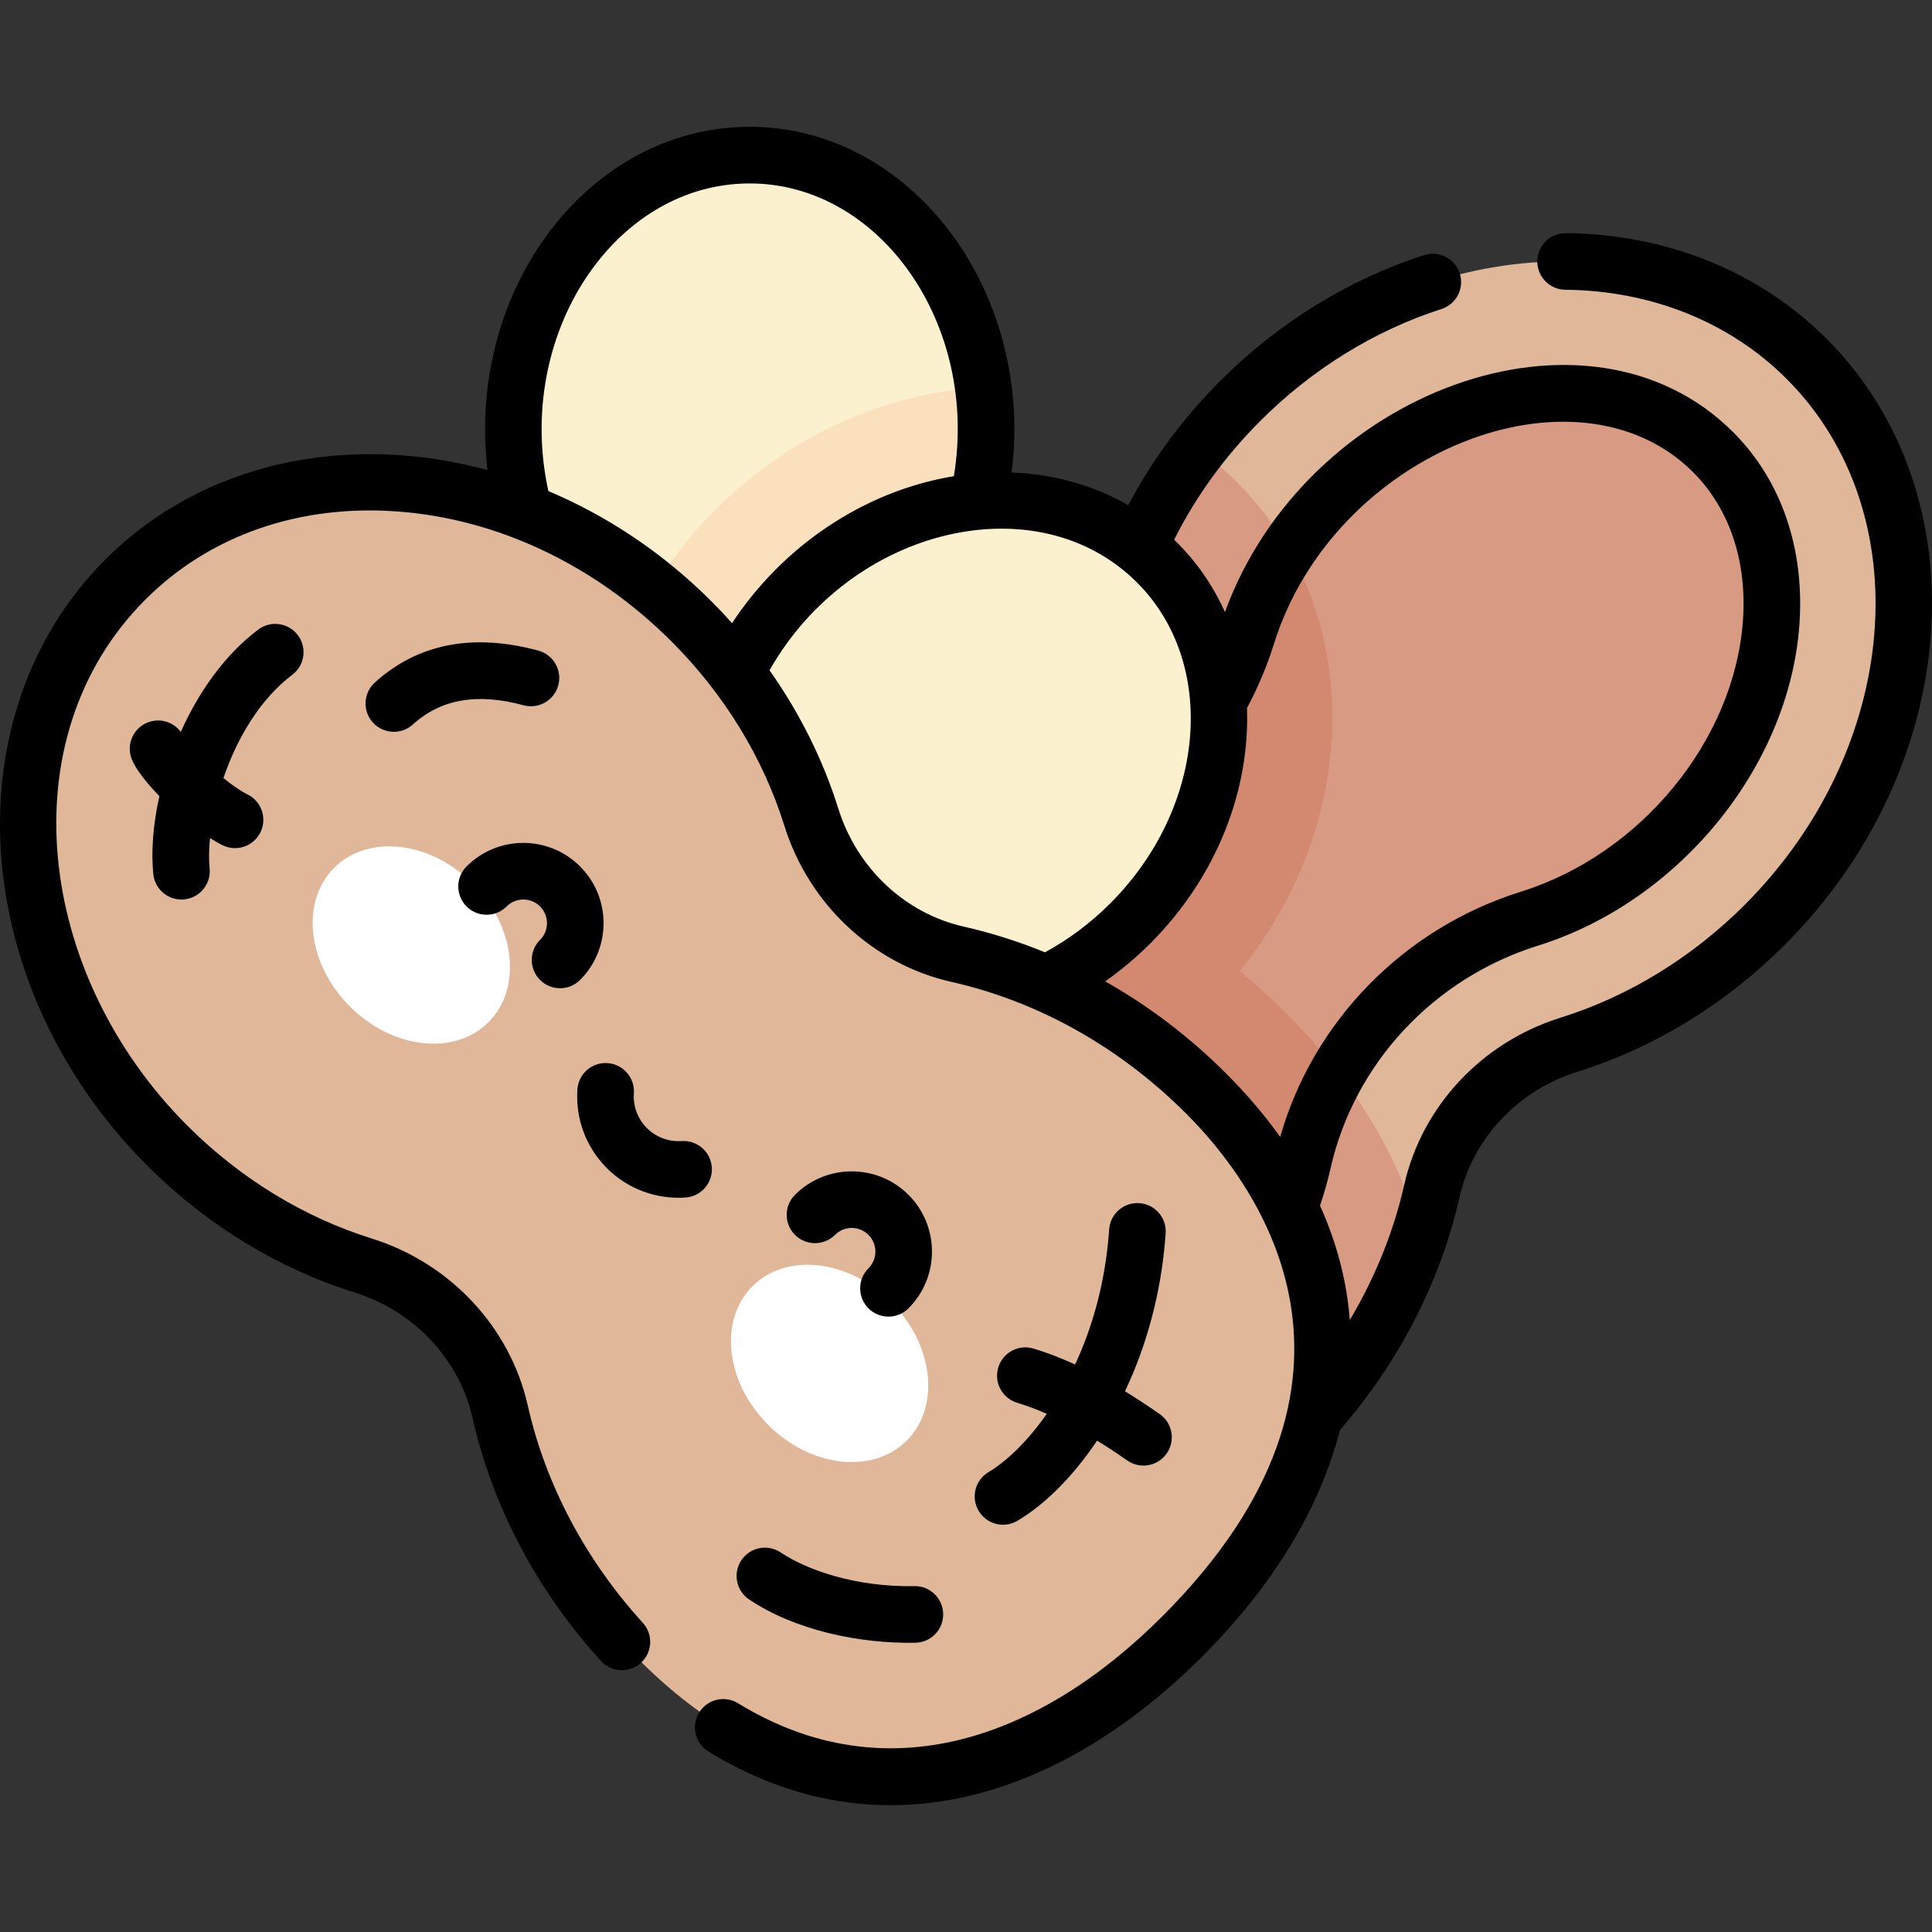 <svg id="Capa_1" enable-background="new 0 0 511.857 511.857" height="512" viewBox="0 0 511.857 511.857" width="512" xmlns="http://www.w3.org/2000/svg"><rect x="0" y="0" width="511.857" height="511.857" fill="#333333" stroke="none"/><g><path d="m379.353 315.53c4.183-18.526 18.191-33.079 36.319-38.743 18.562-5.8 36.537-16.425 51.834-31.721 44.495-44.495 49.476-111.655 11.126-150.006-38.351-38.351-105.51-33.37-150.006 11.126-15.297 15.297-25.921 33.271-31.721 51.834-5.664 18.128-20.218 32.136-38.743 36.319-23.513 5.309-46.666 17.712-65.902 36.947-48.105 48.105-35.094 102.316 6.368 143.778s95.673 54.473 143.778 6.368c19.235-19.236 31.638-42.389 36.947-65.902z" fill="#e0b799"/><path d="m342.406 381.431c16.198-16.198 27.531-35.178 33.882-54.808-7.563-26.93-25.053-50.527-47.869-69.339 31.51-38.56 34.248-94.563-.671-129.482-3.233-3.233-6.708-6.164-10.378-8.806-9.367 12.146-16.217 25.424-20.466 39.023-5.664 18.128-20.218 32.136-38.743 36.319-23.513 5.309-46.666 17.712-65.902 36.947-48.105 48.105-35.094 102.316 6.368 143.778s95.674 54.473 143.779 6.368z" fill="#d99a84"/><path d="m223.377 350.314c-15.942-15.942-25.17-32.56-26.687-48.059-1.554-15.876 5.092-30.996 20.318-46.222 13.962-13.962 30.857-23.491 48.862-27.556 30.32-6.846 55.013-29.844 64.441-60.021 17.667-56.546 88.675-83.544 123.57-48.649 11.234 11.235 16.685 27.344 15.35 45.362-2.644 35.64-30.491 67.741-63.998 78.21-30.176 9.429-53.174 34.121-60.022 64.44-4.064 18.005-13.593 34.901-27.555 48.863-13.629 13.629-27.666 20.54-41.722 20.54-.451-.122-23.318 2.331-52.557-26.908z" fill="#d99a84"/><path d="m354.484 284.037c-7.466-9.721-16.273-18.679-26.065-26.752 26.612-32.566 32.699-77.573 12.914-111.814-4.641 6.952-8.415 14.644-11.021 22.986-9.429 30.177-34.121 53.176-64.441 60.021-18.004 4.065-34.9 13.593-48.862 27.556-15.226 15.226-21.872 30.345-20.318 46.222 1.517 15.499 10.745 32.117 26.687 48.059 29.239 29.239 52.106 26.785 52.559 26.908 14.056 0 28.093-6.911 41.722-20.54 13.962-13.962 23.49-30.858 27.555-48.863 1.902-8.433 5.06-16.428 9.27-23.783z" fill="#d2896f"/><ellipse cx="198.621" cy="113.74" fill="#fbf1cf" rx="62.611" ry="72.642"/><path d="m260.511 102.687c-41.989 2.04-81.062 30.942-96.439 71.63 9.903 7.618 21.776 12.066 34.549 12.066 34.579 0 62.611-32.523 62.611-72.642 0-3.758-.246-7.45-.721-11.054z" fill="#fae0bd"/><ellipse cx="255.169" cy="200.381" fill="#fbf1cf" rx="72.642" ry="62.611" transform="matrix(.707 -.707 .707 .707 -66.954 239.121)"/><path d="m253.696 252.815c-18.526-4.183-33.079-18.191-38.743-36.319-5.8-18.562-16.425-36.537-31.721-51.834-44.495-44.495-111.655-49.476-150.006-11.126-38.351 38.351-33.37 105.51 11.125 150.006 15.296 15.297 33.271 25.921 51.834 31.721 18.128 5.664 32.136 20.217 36.319 38.743 5.309 23.513 17.712 46.666 36.947 65.902 48.105 48.105 102.316 35.094 143.778-6.368s54.473-95.673 6.368-143.778c-19.235-19.236-42.388-31.638-65.901-36.947z" fill="#e0b799"/><g><g fill="#fff"><ellipse cx="109.011" cy="250.387" rx="23.03" ry="28.92" transform="matrix(.707 -.707 .707 .707 -145.121 150.418)"/><ellipse cx="219.853" cy="361.229" rx="23.03" ry="28.919" transform="matrix(.707 -.707 .707 .707 -191.034 261.264)"/></g></g><path d="m138.706 186.85c3.996 1.081 8.117-1.282 9.199-5.279 1.083-3.998-1.281-8.117-5.279-9.199-17.354-4.699-31.928-1.855-43.312 8.452-3.071 2.78-3.306 7.523-.526 10.593 2.783 3.074 7.527 3.303 10.593.526 7.456-6.751 17.047-8.418 29.325-5.093zm4.374 72.771c2.929 2.929 7.678 2.929 10.606 0 8.292-8.291 8.292-21.782 0-30.073-8.309-8.31-21.762-8.312-30.073 0-2.929 2.929-2.929 7.678 0 10.606 2.929 2.929 7.678 2.929 10.606 0 2.449-2.448 6.411-2.449 8.86 0s2.448 6.412 0 8.86c-2.928 2.929-2.928 7.678.001 10.607zm45.503 49.654c-.284-4.132-3.87-7.239-7.996-6.969-3.429.238-6.788-1.018-9.211-3.442-2.423-2.423-3.677-5.78-3.441-9.211.284-4.132-2.837-7.712-6.969-7.996-4.127-.29-7.712 2.836-7.996 6.969-.533 7.758 2.31 15.356 7.8 20.845 5.489 5.489 13.089 8.335 20.845 7.8 4.132-.284 7.252-3.864 6.968-7.996zm41.503 37.352c2.929 2.929 7.678 2.929 10.606 0 8.292-8.291 8.292-21.782 0-30.073-8.29-8.29-21.78-8.29-30.073 0-2.929 2.929-2.929 7.678-.001 10.607 2.929 2.928 7.678 2.929 10.607 0 2.443-2.443 6.418-2.443 8.86 0 2.449 2.449 2.448 6.412 0 8.86-2.929 2.928-2.929 7.677.001 10.606zm-152.654-167.845c3.308-2.493 3.969-7.196 1.476-10.503-2.494-3.308-7.195-3.969-10.503-1.476-8.86 6.677-15.767 16.519-20.512 27.108-1.98-2.667-5.569-3.787-8.799-2.494-3.846 1.539-5.717 5.903-4.179 9.749 1.032 2.58 3.803 6.148 7.311 9.757-1.651 7.386-2.216 14.526-1.618 20.628.407 4.148 4.101 7.135 8.196 6.732 4.122-.404 7.136-4.074 6.732-8.196-.229-2.337-.193-5.073.102-8.053 1.134.72 2.235 1.354 3.276 1.875 3.705 1.853 8.21.35 10.062-3.354 1.853-3.705.351-8.21-3.354-10.062-1.992-.996-4.239-2.576-6.431-4.356 3.542-10.354 9.582-20.829 18.241-27.355zm184.481 211.22c-3.565 2.11-4.744 6.711-2.634 10.275 2.099 3.546 6.695 4.753 10.274 2.633 7.069-4.185 14.563-11.468 21.108-21.245 2.58 1.592 5.24 3.346 7.99 5.268 3.409 2.384 8.082 1.529 10.443-1.85 2.374-3.395 1.546-8.071-1.85-10.444-3.151-2.203-6.213-4.212-9.198-6.038 5.611-11.837 9.684-25.982 10.78-41.844.285-4.132-2.833-7.714-6.965-7.999-4.148-.287-7.715 2.832-8 6.965-.964 13.944-4.452 25.953-9.026 35.78-3.771-1.727-7.431-3.132-11-4.215-3.965-1.2-8.151 1.036-9.354 5s1.036 8.152 5 9.355c2.538.77 5.153 1.749 7.853 2.932-5.241 7.485-10.843 12.716-15.421 15.427zm-65.492 23.35c-2.306 3.441-1.387 8.1 2.054 10.406 12.101 8.11 29.105 11.748 44.044 11.463 4.142-.075 7.438-3.494 7.362-7.635-.075-4.142-3.514-7.462-7.635-7.362-15.875.288-28.698-4.421-35.419-8.926-3.44-2.306-8.1-1.387-10.406 2.054zm287.513-323.596c-17.797-17.796-42.328-27.737-69.074-27.989-.023 0-.048 0-.072 0-4.108 0-7.459 3.312-7.498 7.429-.039 4.142 3.287 7.531 7.43 7.57 22.793.215 43.607 8.595 58.607 23.596 35.365 35.366 30.375 97.9-11.125 139.399-13.919 13.919-30.783 24.247-48.767 29.866-20.844 6.512-36.706 23.468-41.397 44.25-2.813 12.457-7.713 24.56-14.421 35.849-.797-10.319-3.451-20.47-7.901-30.308 1.123-3.321 2.069-6.655 2.811-9.947 6.261-27.718 27.314-50.3 54.942-58.934 37.341-11.665 66.461-47.335 69.241-84.813 1.5-20.228-4.725-38.418-17.525-51.22-38.589-38.589-113.414-10.74-134.652 47.667-3.227-7.173-7.624-13.541-13.463-19.184 5.786-11.523 13.458-22.099 22.859-31.499 13.701-13.702 30.286-23.942 47.961-29.614 3.943-1.265 6.115-5.489 4.85-9.433-1.267-3.945-5.492-6.116-9.434-4.85-19.936 6.397-38.604 17.909-53.983 33.29-9.882 9.882-18.056 20.946-24.4 32.968-9.349-5.375-19.941-8.249-30.913-8.664 6.078-48.133-26.656-91.588-69.389-91.588-42.816 0-75.128 43.33-69.463 90.941-36.711-9.959-75.15-2.392-101.236 23.694-41.213 41.215-36.222 113.265 11.126 160.613 15.626 15.626 34.61 27.237 54.9 33.577 15.752 4.922 27.723 17.657 31.24 33.236 5.306 23.499 17.072 45.762 34.027 64.385 2.788 3.063 7.531 3.286 10.595.496 3.063-2.788 3.285-7.532.497-10.595-15.21-16.706-25.752-36.62-30.487-57.59-4.692-20.782-20.555-37.738-41.398-44.25-17.985-5.62-34.849-15.947-48.768-29.866-40.157-40.157-47.661-102.862-11.125-139.398 16.981-16.981 40.715-25.268 66.841-23.328 26.541 1.968 52.309 14.204 72.559 34.454 13.918 13.919 24.246 30.782 29.866 48.768 6.512 20.842 23.468 36.705 44.25 41.398 23.082 5.211 44.607 17.291 62.25 34.934 19.064 19.063 56.604 70.201-6.368 133.172-32.392 32.394-73.166 47.076-112.393 23.012-3.531-2.166-8.149-1.059-10.314 2.471-2.167 3.53-1.06 8.148 2.471 10.315 45.255 27.765 93.15 12.504 130.844-25.19 18.763-18.763 31.177-39.256 36.457-59.975 15.688-18.073 26.637-39.356 31.678-61.687 3.518-15.58 15.488-28.315 31.239-33.236 20.289-6.339 39.273-17.95 54.901-33.577 47.347-47.35 52.337-119.401 11.124-160.615zm-295.399 69.603c-12.948-12.948-27.746-22.721-43.253-29.255-9.049-41.214 17.352-81.505 53.34-81.505 34.46 0 60.727 37.263 54.089 77.561-23.91 3.932-45.389 18.604-58.762 38.933-1.748-1.957-3.551-3.871-5.414-5.734zm66.813 86.14c-15.579-3.518-28.314-15.488-33.236-31.24-4.042-12.934-10.233-25.332-18.232-36.673 21.472-37.902 70.917-49.703 97.352-23.267 21.487 21.488 18.306 59.633-7.094 85.032-5.181 5.182-10.985 9.525-17.284 12.949-6.987-2.853-14.17-5.145-21.506-6.801zm83.823 55.719c-4.102-5.75-8.859-11.349-14.27-16.759-9.727-9.727-20.535-17.934-32.102-24.456 4.231-2.977 8.228-6.327 11.946-10.045 17.742-17.743 26.424-40.775 25.621-62.376 2.901-5.411 5.29-11.08 7.105-16.887 16.018-51.272 80.422-76.268 111.107-45.582 9.667 9.668 14.346 23.697 13.174 39.504-2.343 31.587-27.053 61.701-58.756 71.605-31.062 9.705-55.106 34.356-63.825 64.996z"/></g></svg>